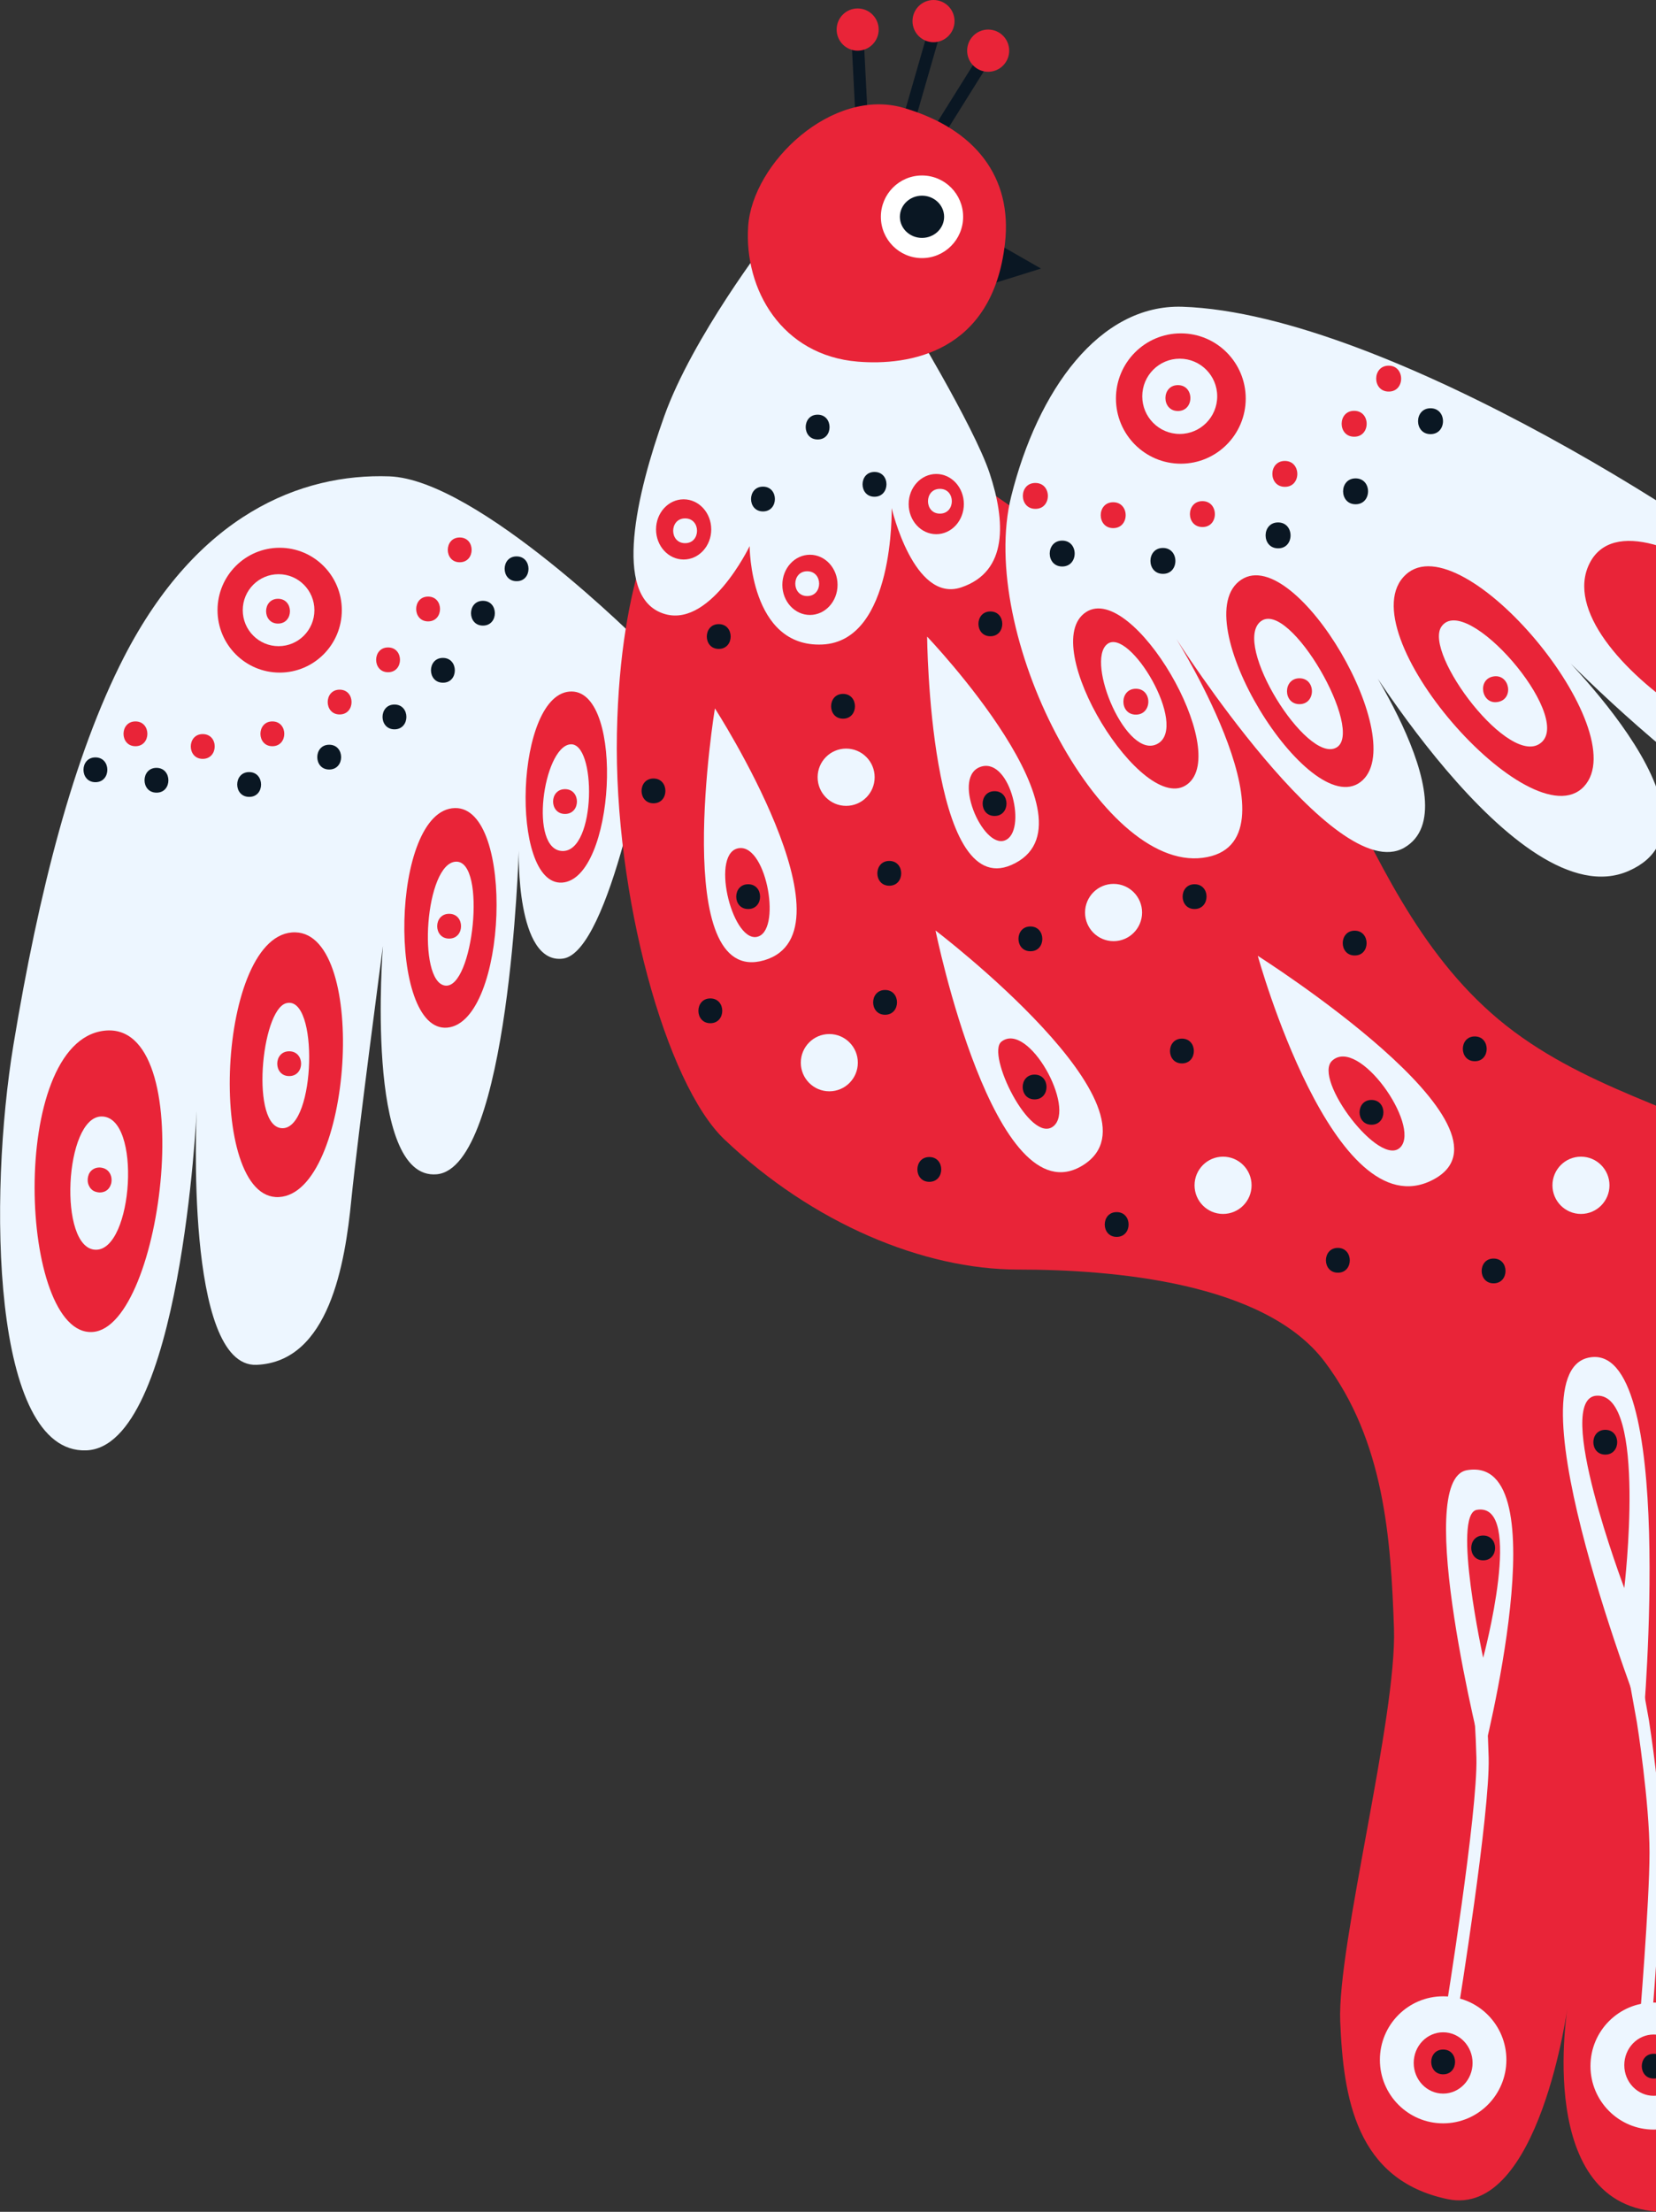 <svg width="245" height="327" viewBox="0 0 245 327" fill="none" xmlns="http://www.w3.org/2000/svg">
<rect x="0" y="0" width="245" height="327" fill="#333333" stroke="none"/>
<g clip-path="url(#clip0_10604_12687)">
<path d="M138.733 20.626C138.57 20.626 138.408 20.572 138.246 20.49C137.813 20.219 137.678 19.649 137.948 19.215L144.79 8.277C145.061 7.843 145.629 7.707 146.061 7.979C146.494 8.25 146.629 8.82 146.359 9.254L139.517 20.192C139.328 20.463 139.03 20.626 138.733 20.626Z" fill="#0A1723"/>
<path d="M134.054 20.002C133.973 20.002 133.892 20.002 133.811 19.974C133.324 19.839 133.054 19.323 133.189 18.835L137.245 4.776C137.381 4.288 137.894 4.017 138.381 4.152C138.868 4.288 139.138 4.804 139.003 5.292L134.947 19.35C134.811 19.73 134.46 20.002 134.054 20.002Z" fill="#0A1723"/>
<path d="M127.51 18.726C127.023 18.726 126.617 18.346 126.59 17.858L125.968 5.672C125.941 5.156 126.32 4.722 126.834 4.722C127.32 4.695 127.78 5.075 127.78 5.591L128.402 17.776C128.429 18.292 128.051 18.726 127.537 18.726C127.537 18.726 127.537 18.726 127.51 18.726Z" fill="#0A1723"/>
<path d="M147.468 35.959L154.012 39.705L144.953 42.527L147.468 35.959Z" fill="#0A1723"/>
<path d="M95.004 95.286C95.004 95.286 70.692 70.888 57.602 70.426C44.514 69.965 29.18 76.071 18.335 97.158C10.817 111.813 5.733 131.869 2.001 154.395C-1.731 176.92 -1.271 214.888 12.738 214.427C26.746 213.965 29.099 164.246 29.099 164.246C29.099 164.246 27.233 202.241 37.969 201.78C48.705 201.318 51.058 186.772 51.977 177.382C52.924 167.992 56.656 139.848 56.656 139.848C56.656 139.848 53.843 174.559 64.607 173.609C75.343 172.659 76.749 125.763 76.749 125.763C76.749 125.763 76.29 142.644 83.294 141.721C90.298 140.771 95.923 108.421 95.923 108.421L95.004 95.286Z" fill="#EDF6FF"/>
<path d="M98.276 74.66C98.276 74.66 91.731 84.511 91.272 108.421C90.812 132.331 98.519 160.23 107.173 168.453C120.262 180.883 136.623 187.695 150.632 187.695C164.64 187.695 187.086 189.567 195.957 201.291C204.827 213.015 205.773 227.562 206.233 240.697C206.693 253.833 197.823 287.594 198.282 298.857C198.742 310.119 200.608 322.305 214.184 325.127C227.733 327.95 231.951 296.523 231.951 296.523C231.951 296.523 226.813 326.539 245.96 327C265.134 327.461 256.236 275.408 256.236 275.408C256.236 275.408 259.509 314.326 277.736 310.581C295.963 306.836 281.955 253.833 281.955 253.833C281.955 253.833 286.173 281.026 302.508 278.692C318.869 276.358 310.459 231.334 303.914 216.299C297.369 201.291 280.548 181.588 266.053 173.148C251.558 164.708 236.603 161.885 224.001 152.522C211.371 143.132 204.827 129.074 198.282 115.939C191.738 102.803 140.328 68.554 140.328 68.554L98.276 74.66Z" fill="#E92438"/>
<path d="M149.604 73.384C144.574 93.63 162.801 128.803 177.946 126.821C193.09 124.867 174.024 94.444 174.024 94.444C174.024 94.444 197.471 131.218 207.748 125.329C217.997 119.44 199.445 93.44 199.445 93.44C199.445 93.44 224.379 136.103 240.984 128.748C257.589 121.394 228.274 93.929 228.274 93.929C228.274 93.929 270.299 138.763 285.092 125.193C289.689 120.959 281.279 103.699 267.108 89.885C257.697 80.685 205.503 46.354 174.917 45.35C162.639 44.97 153.525 57.698 149.604 73.384Z" fill="#EDF6FF"/>
<path d="M113.691 35.254C113.691 35.254 102.467 49.8 98.276 61.525C94.084 73.249 90.785 87.795 97.816 90.591C104.82 93.413 110.905 80.739 110.905 80.739C110.905 80.739 110.905 95.747 121.641 95.286C132.378 94.824 131.918 75.121 131.918 75.121C131.918 75.121 135.19 89.179 142.194 86.845C149.199 84.511 148.739 76.994 146.413 69.965C144.087 62.936 133.784 46.055 133.784 46.055L113.691 35.254Z" fill="#EDF6FF"/>
<path d="M126.888 53.464C115.692 52.541 110.067 42.826 110.689 33.463C111.311 24.073 123.156 12.837 133.73 15.958C144.331 19.079 149.794 26.216 148.685 35.959C146.846 52.216 134.379 54.088 126.888 53.464Z" fill="#E92438"/>
<path d="M101.142 82.72C103.398 82.72 105.226 80.728 105.226 78.269C105.226 75.811 103.398 73.819 101.142 73.819C98.887 73.819 97.059 75.811 97.059 78.269C97.059 80.728 98.887 82.72 101.142 82.72Z" fill="#E92438"/>
<path d="M119.829 90.916C122.085 90.916 123.913 88.924 123.913 86.466C123.913 84.007 122.085 82.015 119.829 82.015C117.574 82.015 115.746 84.007 115.746 86.466C115.746 88.924 117.574 90.916 119.829 90.916Z" fill="#E92438"/>
<path d="M138.516 78.975C140.772 78.975 142.6 76.982 142.6 74.524C142.6 72.066 140.772 70.073 138.516 70.073C136.261 70.073 134.433 72.066 134.433 74.524C134.433 76.982 136.261 78.975 138.516 78.975Z" fill="#E92438"/>
<path d="M273.057 110.266C267.514 120.281 228.49 96.86 235.143 83.344C241.822 69.829 278.412 100.632 273.057 110.266Z" fill="#E92438"/>
<path d="M13.711 196.922C2.812 197.682 1.136 154.096 15.388 152.386C29.667 150.677 24.177 196.189 13.711 196.922Z" fill="#E92438"/>
<path d="M207.991 84.946C198.958 93.196 226.543 124.569 234.331 116.291C242.093 108.014 216.401 77.238 207.991 84.946Z" fill="#E92438"/>
<path d="M43.702 137.84C32.046 137.568 30.451 177.544 41.268 176.975C52.113 176.405 54.601 138.111 43.702 137.84Z" fill="#E92438"/>
<path d="M183.679 85.678C174.998 91.296 193.631 121.421 201.284 115.613C208.937 109.778 191.792 80.441 183.679 85.678Z" fill="#E92438"/>
<path d="M67.311 119.467C57.738 119.657 57.305 152.794 66.202 151.925C75.073 151.03 76.262 119.277 67.311 119.467Z" fill="#E92438"/>
<path d="M160.692 90.482C153.282 95.258 169.157 120.905 175.674 115.939C182.191 110.999 167.588 86.031 160.692 90.482Z" fill="#E92438"/>
<path d="M84.592 102.233C76.181 102.125 75.343 130.974 83.159 130.485C90.974 129.97 92.461 102.342 84.592 102.233Z" fill="#E92438"/>
<path d="M246.284 91.16C243.039 95.937 259.292 108.312 262.7 103.563C266.107 98.814 249.827 85.977 246.284 91.16Z" fill="#EDF6FF"/>
<path d="M15.036 165.061C9.519 165.061 8.573 184.628 14.144 184.764C19.688 184.899 21.013 165.061 15.036 165.061Z" fill="#EDF6FF"/>
<path d="M213.264 92.626C210.506 96.561 223.487 113.822 228.057 109.751C232.655 105.707 216.888 87.497 213.264 92.626Z" fill="#EDF6FF"/>
<path d="M42.35 148.316C38.618 149.293 36.995 166.879 41.836 166.797C46.704 166.716 47.191 147.04 42.35 148.316Z" fill="#EDF6FF"/>
<path d="M186.519 91.866C182.246 95.204 193.306 112.926 197.687 110.538C202.041 108.204 190.791 88.528 186.519 91.866Z" fill="#EDF6FF"/>
<path d="M67.473 127.391C62.903 127.527 61.686 145.14 65.851 145.71C70.015 146.28 72.044 127.256 67.473 127.391Z" fill="#EDF6FF"/>
<path d="M163.802 95.231C160.557 97.837 166.723 112.546 171.293 109.941C175.863 107.335 167.074 92.626 163.802 95.231Z" fill="#EDF6FF"/>
<path d="M84.321 110.049C80.373 110.565 78.21 125.682 83.213 125.817C88.243 125.926 88.27 109.534 84.321 110.049Z" fill="#EDF6FF"/>
<path d="M101.359 76.641C99.006 76.641 99.006 80.305 101.359 80.305C103.711 80.305 103.711 76.641 101.359 76.641Z" fill="#EDF6FF"/>
<path d="M119.424 84.457C117.071 84.457 117.071 88.121 119.424 88.121C121.777 88.121 121.777 84.457 119.424 84.457Z" fill="#EDF6FF"/>
<path d="M139.057 72.272C136.705 72.272 136.705 75.935 139.057 75.935C141.41 75.935 141.41 72.272 139.057 72.272Z" fill="#EDF6FF"/>
<path d="M15.144 172.66C15.009 172.632 14.874 172.605 14.739 172.605C14.441 172.605 14.198 172.659 13.954 172.768C13.738 172.877 13.549 173.012 13.413 173.175C13.386 173.229 13.332 173.257 13.305 173.311C13.17 173.501 13.089 173.718 13.035 173.935C12.927 174.369 12.954 174.858 13.143 175.265C13.197 175.373 13.251 175.455 13.305 175.563C13.332 175.618 13.359 175.645 13.413 175.699C13.63 175.97 13.927 176.16 14.333 176.242C14.468 176.269 14.603 176.296 14.739 176.296C15.334 176.296 15.766 176.079 16.064 175.726C16.145 175.645 16.199 175.536 16.253 175.455C16.334 175.319 16.388 175.156 16.442 174.993C16.686 174.016 16.253 172.904 15.144 172.66Z" fill="#E92438"/>
<path d="M42.783 155.426C40.43 155.426 40.43 159.09 42.783 159.09C45.135 159.09 45.135 155.426 42.783 155.426Z" fill="#E92438"/>
<path d="M66.446 135.099C64.093 135.099 64.093 138.763 66.446 138.763C68.798 138.763 68.798 135.099 66.446 135.099Z" fill="#E92438"/>
<path d="M83.591 116.671C81.239 116.671 81.239 120.335 83.591 120.335C85.944 120.335 85.944 116.671 83.591 116.671Z" fill="#E92438"/>
<path d="M168.048 101.826C165.587 101.826 165.587 105.653 168.048 105.653C170.509 105.653 170.509 101.826 168.048 101.826Z" fill="#E92438"/>
<path d="M192.252 100.279C189.791 100.279 189.791 104.106 192.252 104.106C194.713 104.106 194.713 100.279 192.252 100.279Z" fill="#E92438"/>
<path d="M220.945 100.008C218.511 100.415 219.16 104.214 221.594 103.78C224.028 103.373 223.379 99.601 220.945 100.008Z" fill="#E92438"/>
<path d="M205.449 54.061C202.988 54.061 202.988 57.888 205.449 57.888C207.91 57.915 207.91 54.061 205.449 54.061Z" fill="#E92438"/>
<path d="M200.338 60.737C197.877 60.737 197.877 64.564 200.338 64.564C202.799 64.591 202.826 60.737 200.338 60.737Z" fill="#E92438"/>
<path d="M190.088 68.147C187.627 68.147 187.627 71.973 190.088 71.973C192.549 72 192.549 68.147 190.088 68.147Z" fill="#E92438"/>
<path d="M177.892 74.09C175.431 74.09 175.431 77.917 177.892 77.917C180.353 77.944 180.353 74.09 177.892 74.09Z" fill="#E92438"/>
<path d="M164.694 74.253C162.234 74.253 162.234 78.079 164.694 78.079C167.155 78.079 167.155 74.253 164.694 74.253Z" fill="#E92438"/>
<path d="M153.174 71.403C150.713 71.403 150.713 75.23 153.174 75.23C155.635 75.257 155.662 71.403 153.174 71.403Z" fill="#E92438"/>
<path d="M20.039 106.657C17.686 106.657 17.686 110.321 20.039 110.321C22.392 110.321 22.392 106.657 20.039 106.657Z" fill="#E92438"/>
<path d="M29.991 108.53C27.638 108.53 27.638 112.193 29.991 112.193C32.344 112.193 32.371 108.53 29.991 108.53Z" fill="#E92438"/>
<path d="M40.295 106.657C37.942 106.657 37.942 110.321 40.295 110.321C42.647 110.321 42.647 106.657 40.295 106.657Z" fill="#E92438"/>
<path d="M50.247 101.962C47.894 101.962 47.894 105.626 50.247 105.626C52.599 105.626 52.599 101.962 50.247 101.962Z" fill="#E92438"/>
<path d="M57.413 95.72C55.06 95.72 55.06 99.384 57.413 99.384C59.766 99.384 59.766 95.72 57.413 95.72Z" fill="#E92438"/>
<path d="M63.336 88.202C60.983 88.202 60.983 91.866 63.336 91.866C65.688 91.866 65.688 88.202 63.336 88.202Z" fill="#E92438"/>
<path d="M68.014 79.463C65.661 79.463 65.661 83.127 68.014 83.127C70.367 83.127 70.367 79.463 68.014 79.463Z" fill="#E92438"/>
<path d="M41.376 99.438C46.455 99.438 50.571 95.307 50.571 90.211C50.571 85.115 46.455 80.983 41.376 80.983C36.298 80.983 32.182 85.115 32.182 90.211C32.182 95.307 36.298 99.438 41.376 99.438Z" fill="#E92438"/>
<path d="M41.214 95.53C44.142 95.53 46.515 93.148 46.515 90.211C46.515 87.273 44.142 84.891 41.214 84.891C38.287 84.891 35.914 87.273 35.914 90.211C35.914 93.148 38.287 95.53 41.214 95.53Z" fill="#EDF6FF"/>
<path d="M174.701 68.554C180.003 68.554 184.301 64.24 184.301 58.919C184.301 53.598 180.003 49.285 174.701 49.285C169.398 49.285 165.1 53.598 165.1 58.919C165.1 64.24 169.398 68.554 174.701 68.554Z" fill="#E92438"/>
<path d="M174.538 64.157C177.6 64.157 180.082 61.666 180.082 58.593C180.082 55.521 177.6 53.03 174.538 53.03C171.476 53.03 168.994 55.521 168.994 58.593C168.994 61.666 171.476 64.157 174.538 64.157Z" fill="#EDF6FF"/>
<path d="M174.268 56.938C171.807 56.938 171.807 60.765 174.268 60.765C176.729 60.765 176.729 56.938 174.268 56.938Z" fill="#E92438"/>
<path d="M41.133 88.528C38.78 88.528 38.78 92.192 41.133 92.192C43.486 92.192 43.486 88.528 41.133 88.528Z" fill="#E92438"/>
<path d="M105.767 104.73C105.767 104.73 99.006 146.09 113.069 141.965C127.131 137.813 105.767 104.73 105.767 104.73Z" fill="#EDF6FF"/>
<path d="M137.164 94.119C137.164 94.119 137.489 133.199 149.631 127.88C163.586 121.773 137.164 94.119 137.164 94.119Z" fill="#EDF6FF"/>
<path d="M138.408 137.568C138.408 137.568 147.143 180.394 160.205 172.279C173.321 164.138 138.408 137.568 138.408 137.568Z" fill="#EDF6FF"/>
<path d="M186.086 141.314C186.086 141.314 197.309 181.968 211.939 174.451C226.597 166.96 186.086 141.314 186.086 141.314Z" fill="#EDF6FF"/>
<path d="M125.184 119.141C127.514 119.141 129.403 117.246 129.403 114.907C129.403 112.569 127.514 110.674 125.184 110.674C122.854 110.674 120.965 112.569 120.965 114.907C120.965 117.246 122.854 119.141 125.184 119.141Z" fill="#EDF6FF"/>
<path d="M164.749 139.143C167.079 139.143 168.967 137.247 168.967 134.909C168.967 132.571 167.079 130.675 164.749 130.675C162.419 130.675 160.53 132.571 160.53 134.909C160.53 137.247 162.419 139.143 164.749 139.143Z" fill="#EDF6FF"/>
<path d="M180.948 179.471C183.277 179.471 185.166 177.576 185.166 175.238C185.166 172.899 183.277 171.004 180.948 171.004C178.618 171.004 176.729 172.899 176.729 175.238C176.729 177.576 178.618 179.471 180.948 179.471Z" fill="#EDF6FF"/>
<path d="M233.899 179.471C236.229 179.471 238.117 177.576 238.117 175.238C238.117 172.899 236.229 171.004 233.899 171.004C231.569 171.004 229.68 172.899 229.68 175.238C229.68 177.576 231.569 179.471 233.899 179.471Z" fill="#EDF6FF"/>
<path d="M122.696 161.342C125.026 161.342 126.915 159.447 126.915 157.109C126.915 154.771 125.026 152.875 122.696 152.875C120.366 152.875 118.477 154.771 118.477 157.109C118.477 159.447 120.366 161.342 122.696 161.342Z" fill="#EDF6FF"/>
<path d="M213.508 313.919C218.676 313.919 222.865 309.715 222.865 304.529C222.865 299.343 218.676 295.139 213.508 295.139C208.34 295.139 204.151 299.343 204.151 304.529C204.151 309.715 208.34 313.919 213.508 313.919Z" fill="#EDF6FF"/>
<path d="M244.662 314.842C249.83 314.842 254.019 310.637 254.019 305.451C254.019 300.265 249.83 296.061 244.662 296.061C239.494 296.061 235.305 300.265 235.305 305.451C235.305 310.637 239.494 314.842 244.662 314.842Z" fill="#EDF6FF"/>
<path d="M217.024 217.358C208.91 218.769 219.349 259.831 219.349 259.831C219.349 259.831 230.951 214.942 217.024 217.358Z" fill="#EDF6FF"/>
<path d="M235.007 200.721C223.108 203.272 243.12 254.484 243.12 254.484C243.12 254.484 248.096 197.899 235.007 200.721Z" fill="#EDF6FF"/>
<path d="M253.37 192.58C242.931 194.724 261.483 238.228 261.483 238.228C261.483 238.228 267.081 189.784 253.37 192.58Z" fill="#EDF6FF"/>
<path d="M214.752 298.558C214.698 298.558 214.644 298.558 214.617 298.558C214.13 298.477 213.778 298.015 213.859 297.5C213.913 297.201 218.646 267.837 218.43 259.858C218.213 251.96 217.618 249.11 217.591 249.083C217.483 248.595 217.808 248.106 218.294 247.998C218.781 247.889 219.268 248.188 219.376 248.703C219.403 248.812 220.025 251.689 220.242 259.83C220.458 267.972 215.834 296.604 215.644 297.825C215.59 298.232 215.184 298.558 214.752 298.558Z" fill="#EDF6FF"/>
<path d="M243.418 300.756C243.391 300.756 243.364 300.756 243.337 300.756C242.823 300.702 242.471 300.268 242.498 299.752C242.525 299.562 244.04 281.271 244.04 273.889C244.04 266.534 242.201 254.756 242.174 254.647L239.361 239.042C239.28 238.553 239.605 238.065 240.091 237.984C240.578 237.902 241.065 238.228 241.146 238.716L243.959 254.348C244.04 254.864 245.852 266.398 245.852 273.889C245.852 281.352 244.31 299.725 244.283 299.915C244.283 300.377 243.878 300.756 243.418 300.756Z" fill="#EDF6FF"/>
<path d="M109.445 125.383C105.01 125.736 108.201 139.143 111.933 138.518C115.692 137.867 113.501 125.057 109.445 125.383Z" fill="#E92438"/>
<path d="M145.277 113.306C140.599 114.527 145.385 125.573 148.685 124.243C151.984 122.94 149.55 112.221 145.277 113.306Z" fill="#E92438"/>
<path d="M148.171 153.988C145.845 155.779 152.39 169.186 155.824 166.526C159.232 163.866 152.146 150.948 148.171 153.988Z" fill="#E92438"/>
<path d="M197.092 156.81C194.145 159.497 204.205 172.822 207.207 169.593C210.181 166.363 201.014 153.228 197.092 156.81Z" fill="#E92438"/>
<path d="M218.484 223.22C214.806 223.871 219.43 245.094 219.43 245.094C219.43 245.094 225.65 221.971 218.484 223.22Z" fill="#E92438"/>
<path d="M236.251 206.339C229.653 206.611 240.308 234.781 240.308 234.781C240.308 234.781 243.715 206.041 236.251 206.339Z" fill="#E92438"/>
<path d="M213.508 309.522C215.912 309.522 217.862 307.493 217.862 304.99C217.862 302.487 215.912 300.458 213.508 300.458C211.103 300.458 209.154 302.487 209.154 304.99C209.154 307.493 211.103 309.522 213.508 309.522Z" fill="#E92438"/>
<path d="M244.662 309.848C247.067 309.848 249.016 307.819 249.016 305.316C249.016 302.813 247.067 300.784 244.662 300.784C242.257 300.784 240.308 302.813 240.308 305.316C240.308 307.819 242.257 309.848 244.662 309.848Z" fill="#E92438"/>
<path d="M136.407 38.158C139.768 38.158 142.492 35.424 142.492 32.051C142.492 28.679 139.768 25.945 136.407 25.945C133.047 25.945 130.322 28.679 130.322 32.051C130.322 35.424 133.047 38.158 136.407 38.158Z" fill="white"/>
<path d="M136.407 35.172C138.214 35.172 139.679 33.775 139.679 32.051C139.679 30.328 138.214 28.93 136.407 28.93C134.6 28.93 133.135 30.328 133.135 32.051C133.135 33.775 134.6 35.172 136.407 35.172Z" fill="#0A1723"/>
<path d="M126.888 7.49C128.605 7.49 129.998 6.093 129.998 4.369C129.998 2.646 128.605 1.248 126.888 1.248C125.17 1.248 123.778 2.646 123.778 4.369C123.778 6.093 125.17 7.49 126.888 7.49Z" fill="#E92438"/>
<path d="M138.111 6.242C139.828 6.242 141.221 4.845 141.221 3.121C141.221 1.397 139.828 0 138.111 0C136.393 0 135.001 1.397 135.001 3.121C135.001 4.845 136.393 6.242 138.111 6.242Z" fill="#E92438"/>
<path d="M146.197 10.611C147.914 10.611 149.307 9.214 149.307 7.49C149.307 5.767 147.914 4.369 146.197 4.369C144.479 4.369 143.087 5.767 143.087 7.49C143.087 9.214 144.479 10.611 146.197 10.611Z" fill="#E92438"/>
<path d="M112.879 71.946C110.526 71.946 110.526 75.61 112.879 75.61C115.232 75.61 115.232 71.946 112.879 71.946Z" fill="#0A1723"/>
<path d="M129.376 69.775C127.023 69.775 127.023 73.439 129.376 73.439C131.728 73.439 131.755 69.775 129.376 69.775Z" fill="#0A1723"/>
<path d="M120.965 61.307C118.612 61.307 118.612 64.971 120.965 64.971C123.318 64.998 123.318 61.307 120.965 61.307Z" fill="#0A1723"/>
<path d="M110.689 130.729C108.336 130.729 108.336 134.393 110.689 134.393C113.041 134.393 113.041 130.729 110.689 130.729Z" fill="#0A1723"/>
<path d="M147.143 116.97C144.79 116.97 144.79 120.634 147.143 120.634C149.496 120.634 149.496 116.97 147.143 116.97Z" fill="#0A1723"/>
<path d="M153.066 158.873C150.713 158.873 150.713 162.537 153.066 162.537C155.419 162.537 155.419 158.873 153.066 158.873Z" fill="#0A1723"/>
<path d="M202.907 162.618C200.554 162.618 200.554 166.282 202.907 166.282C205.26 166.282 205.26 162.618 202.907 162.618Z" fill="#0A1723"/>
<path d="M237.495 211.387C235.143 211.387 235.143 215.051 237.495 215.051C239.848 215.051 239.848 211.387 237.495 211.387Z" fill="#0A1723"/>
<path d="M219.43 227.019C217.078 227.019 217.078 230.683 219.43 230.683C221.783 230.683 221.783 227.019 219.43 227.019Z" fill="#0A1723"/>
<path d="M244.662 303.633C242.309 303.633 242.309 307.297 244.662 307.297C247.015 307.297 247.015 303.633 244.662 303.633Z" fill="#0A1723"/>
<path d="M213.508 303.009C211.155 303.009 211.155 306.673 213.508 306.673C215.861 306.673 215.861 303.009 213.508 303.009Z" fill="#0A1723"/>
<path d="M131.566 127.283C129.213 127.283 129.213 130.947 131.566 130.947C133.919 130.947 133.919 127.283 131.566 127.283Z" fill="#0A1723"/>
<path d="M137.489 171.058C135.136 171.058 135.136 174.722 137.489 174.722C139.841 174.722 139.841 171.058 137.489 171.058Z" fill="#0A1723"/>
<path d="M165.208 179.2C162.855 179.2 162.855 182.864 165.208 182.864C167.561 182.864 167.561 179.2 165.208 179.2Z" fill="#0A1723"/>
<path d="M174.863 153.553C172.51 153.553 172.51 157.217 174.863 157.217C177.216 157.217 177.216 153.553 174.863 153.553Z" fill="#0A1723"/>
<path d="M200.419 137.596C198.066 137.596 198.066 141.259 200.419 141.259C202.772 141.287 202.772 137.596 200.419 137.596Z" fill="#0A1723"/>
<path d="M197.931 184.492C195.578 184.492 195.578 188.156 197.931 188.156C200.284 188.183 200.284 184.492 197.931 184.492Z" fill="#0A1723"/>
<path d="M106.335 92.273C103.982 92.273 103.982 95.937 106.335 95.937C108.687 95.937 108.687 92.273 106.335 92.273Z" fill="#0A1723"/>
<path d="M105.091 147.61C102.738 147.61 102.738 151.274 105.091 151.274C107.444 151.274 107.444 147.61 105.091 147.61Z" fill="#0A1723"/>
<path d="M218.186 153.228C215.834 153.228 215.834 156.892 218.186 156.892C220.539 156.919 220.539 153.228 218.186 153.228Z" fill="#0A1723"/>
<path d="M146.521 90.401C144.168 90.401 144.168 94.064 146.521 94.064C148.874 94.064 148.874 90.401 146.521 90.401Z" fill="#0A1723"/>
<path d="M96.68 115.097C94.328 115.097 94.328 118.761 96.68 118.761C99.033 118.761 99.033 115.097 96.68 115.097Z" fill="#0A1723"/>
<path d="M220.972 186.066C218.619 186.066 218.619 189.73 220.972 189.73C223.325 189.73 223.325 186.066 220.972 186.066Z" fill="#0A1723"/>
<path d="M152.444 136.971C150.091 136.971 150.091 140.635 152.444 140.635C154.797 140.662 154.797 136.971 152.444 136.971Z" fill="#0A1723"/>
<path d="M130.944 146.362C128.591 146.362 128.591 150.025 130.944 150.025C133.297 150.025 133.297 146.362 130.944 146.362Z" fill="#0A1723"/>
<path d="M124.724 102.586C122.372 102.586 122.372 106.25 124.724 106.25C127.077 106.25 127.077 102.586 124.724 102.586Z" fill="#0A1723"/>
<path d="M176.729 130.729C174.376 130.729 174.376 134.393 176.729 134.393C179.081 134.393 179.109 130.729 176.729 130.729Z" fill="#0A1723"/>
<path d="M23.149 113.523C20.796 113.523 20.796 117.187 23.149 117.187C25.502 117.214 25.502 113.523 23.149 113.523Z" fill="#0A1723"/>
<path d="M36.86 114.147C34.507 114.147 34.507 117.811 36.86 117.811C39.213 117.838 39.213 114.147 36.86 114.147Z" fill="#0A1723"/>
<path d="M48.705 110.104C46.352 110.104 46.352 113.767 48.705 113.767C51.058 113.767 51.058 110.104 48.705 110.104Z" fill="#0A1723"/>
<path d="M58.36 104.16C56.007 104.16 56.007 107.824 58.36 107.824C60.712 107.824 60.712 104.16 58.36 104.16Z" fill="#0A1723"/>
<path d="M65.526 97.267C63.173 97.267 63.173 100.931 65.526 100.931C67.879 100.958 67.879 97.267 65.526 97.267Z" fill="#0A1723"/>
<path d="M71.449 88.826C69.096 88.826 69.096 92.49 71.449 92.49C73.801 92.49 73.801 88.826 71.449 88.826Z" fill="#0A1723"/>
<path d="M76.425 82.259C74.072 82.259 74.072 85.923 76.425 85.923C78.778 85.95 78.778 82.259 76.425 82.259Z" fill="#0A1723"/>
<path d="M14.117 111.976C11.764 111.976 11.764 115.64 14.117 115.64C16.469 115.64 16.469 111.976 14.117 111.976Z" fill="#0A1723"/>
<path d="M157.149 79.925C154.688 79.925 154.688 83.752 157.149 83.752C159.61 83.752 159.61 79.925 157.149 79.925Z" fill="#0A1723"/>
<path d="M172.05 81.01C169.589 81.01 169.589 84.837 172.05 84.837C174.511 84.864 174.511 81.01 172.05 81.01Z" fill="#0A1723"/>
<path d="M189.088 77.238C186.627 77.238 186.627 81.065 189.088 81.065C191.548 81.092 191.548 77.238 189.088 77.238Z" fill="#0A1723"/>
<path d="M200.554 70.725C198.093 70.725 198.093 74.551 200.554 74.551C203.015 74.551 203.015 70.725 200.554 70.725Z" fill="#0A1723"/>
<path d="M211.642 60.358C209.181 60.358 209.181 64.184 211.642 64.184C214.103 64.184 214.103 60.358 211.642 60.358Z" fill="#0A1723"/>
</g>
<defs>
<clipPath id="clip0_10604_12687">
<rect width="312" height="327" fill="white"/>
</clipPath>
</defs>
</svg>
